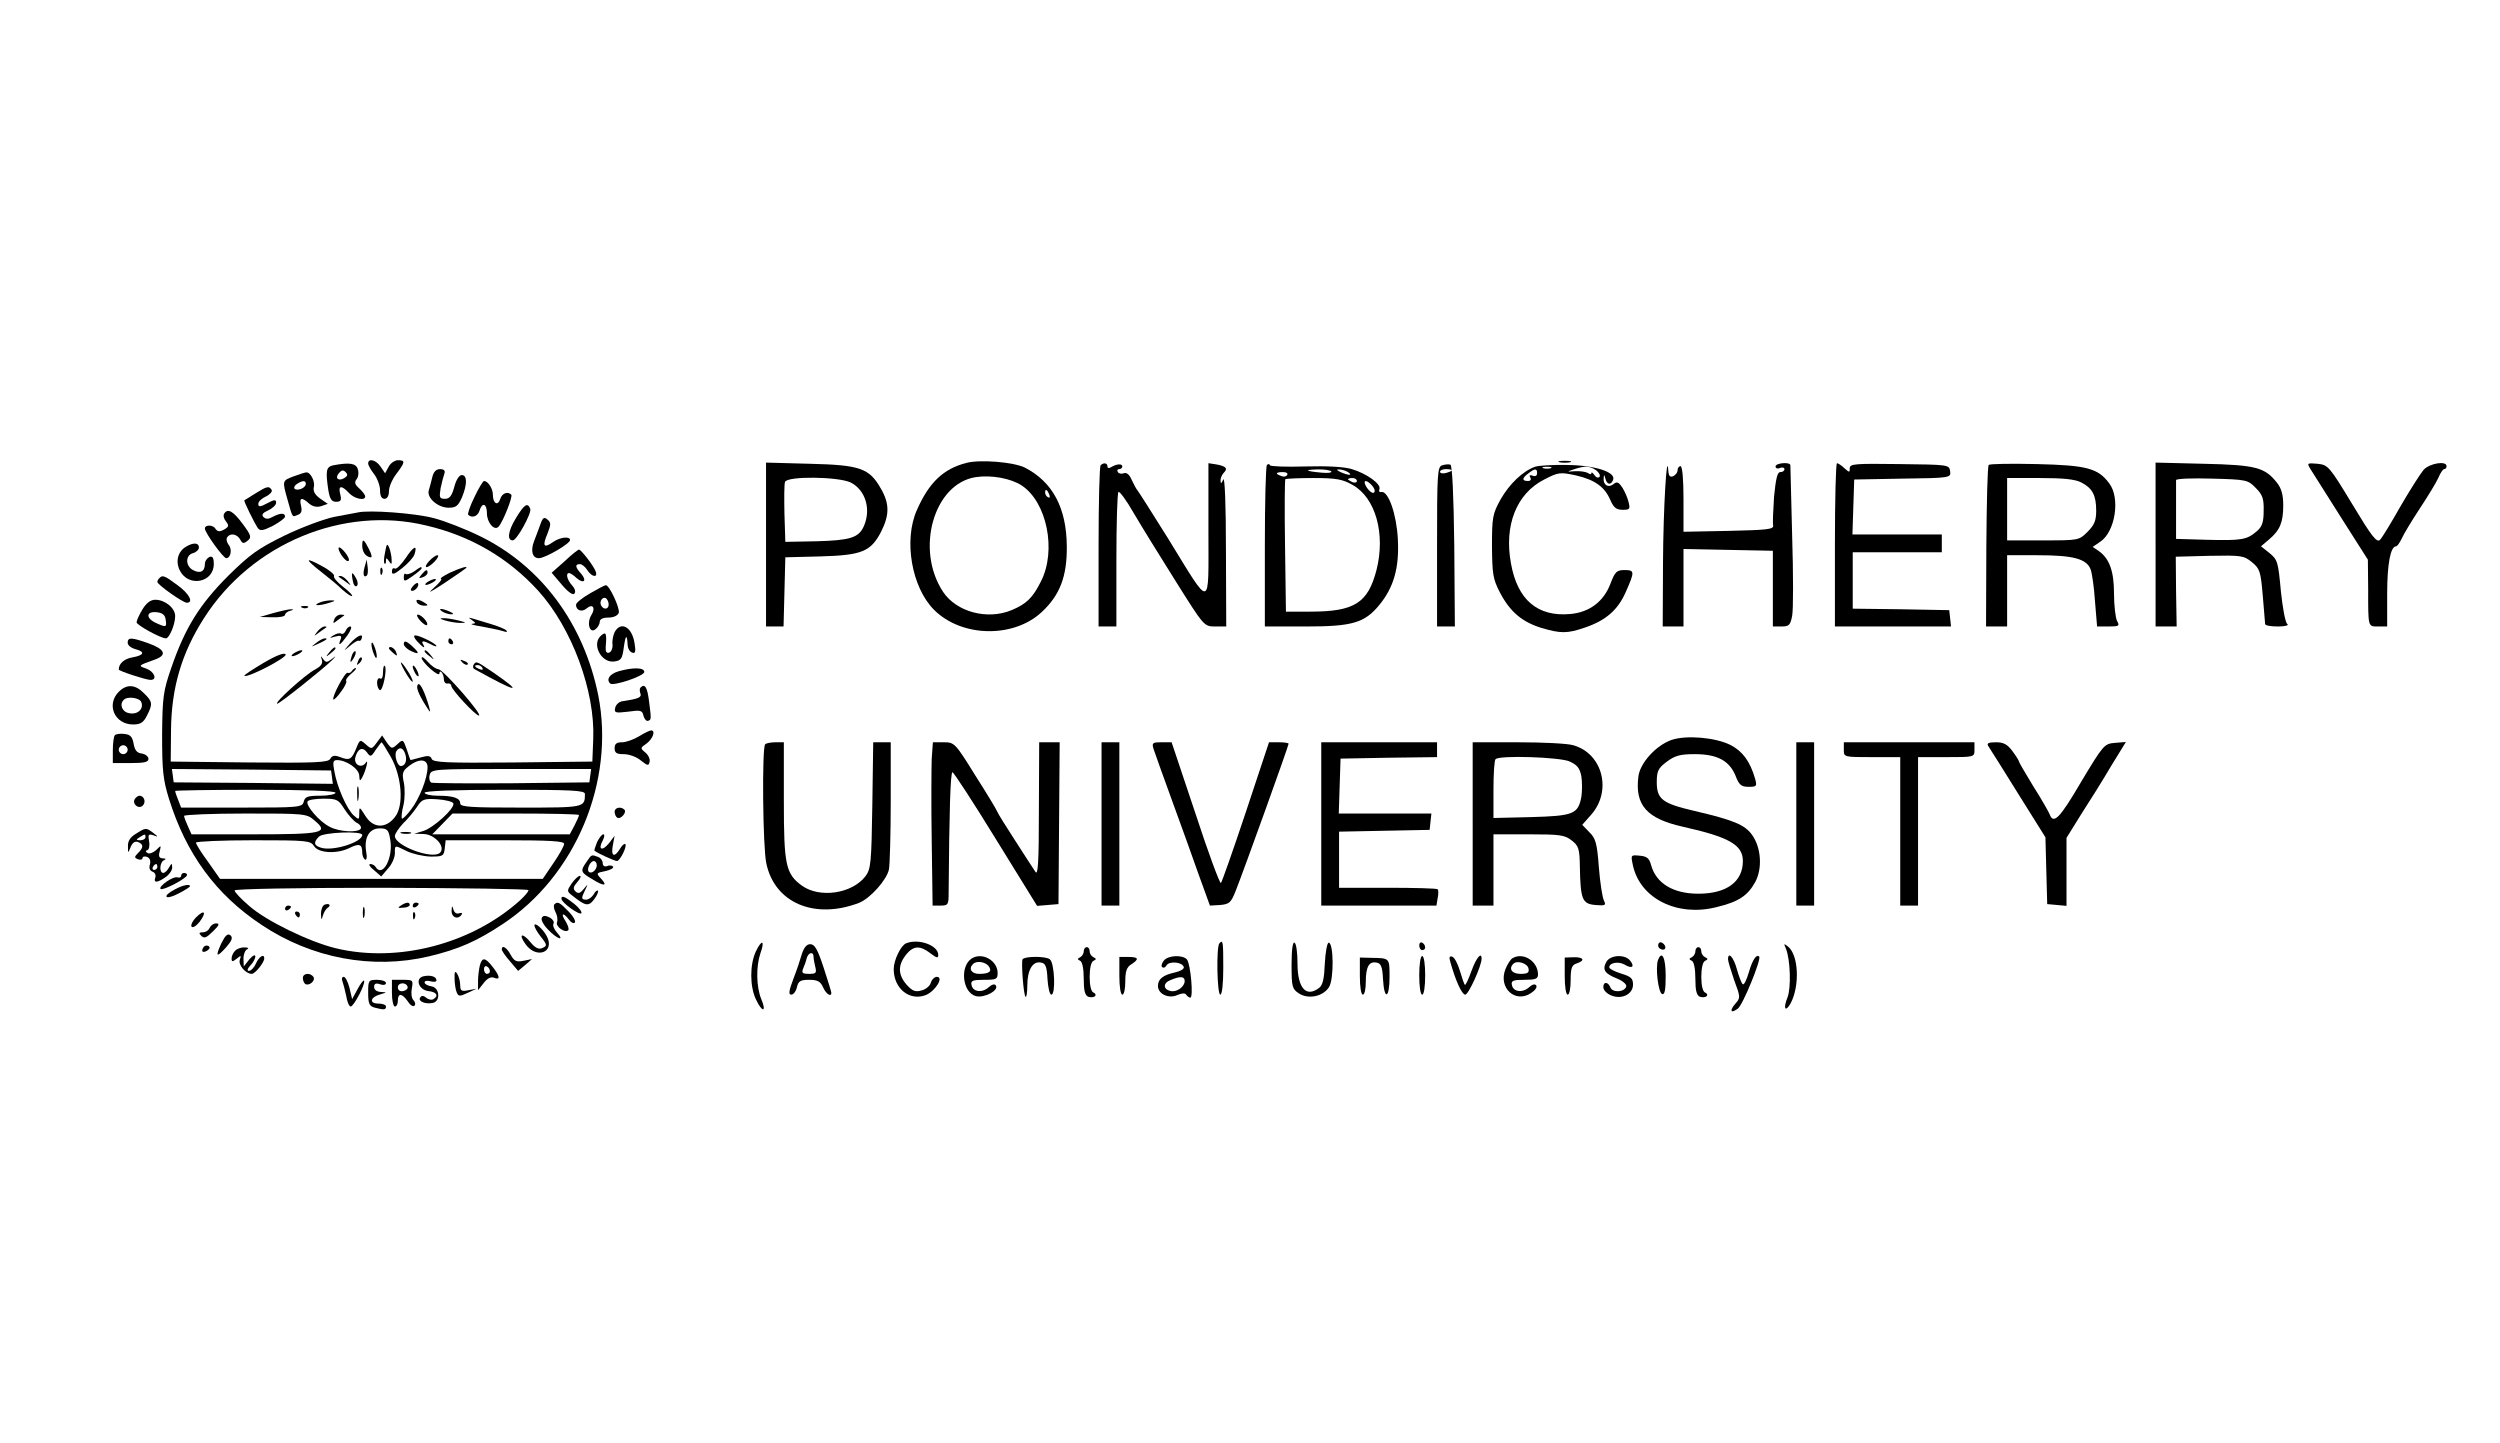 <?xml version="1.0" standalone="no"?>
<!DOCTYPE svg PUBLIC "-//W3C//DTD SVG 20010904//EN"
 "http://www.w3.org/TR/2001/REC-SVG-20010904/DTD/svg10.dtd">
<svg version="1.0" xmlns="http://www.w3.org/2000/svg"
 width="842pt" height="486pt" viewBox="0 0 842 486"
 preserveAspectRatio="xMidYMid meet">

<g transform="translate(0,486) scale(0.1,-0.1)"
fill="#000000" stroke="none">
<path d="M1240 3299 c0 -6 9 -22 20 -36 11 -14 20 -39 20 -54 0 -19 5 -29 15
-29 9 0 15 10 15 26 0 14 11 40 25 58 30 40 31 46 5 46 -10 0 -25 -10 -31 -22
l-12 -22 -15 22 c-15 23 -42 30 -42 11z"/>
<path d="M3255 3301 c-78 -20 -126 -66 -167 -159 -45 -101 -18 -260 58 -336
93 -93 268 -96 363 -7 61 57 85 120 84 221 -1 130 -48 217 -141 265 -38 19
-152 28 -197 16z m186 -76 c85 -56 118 -219 65 -323 -28 -56 -49 -76 -99 -97
-82 -34 -186 -6 -231 62 -94 143 -31 364 110 386 53 8 118 -4 155 -28z m93
-31 c3 -8 2 -12 -4 -9 -6 3 -10 10 -10 16 0 14 7 11 14 -7z"/>
<path d="M5253 3303 c9 -2 25 -2 35 0 9 3 1 5 -18 5 -19 0 -27 -2 -17 -5z"/>
<path d="M1123 3293 c-25 -5 -27 -19 -17 -85 5 -29 11 -38 26 -38 16 0 19 5
14 25 -8 30 4 32 29 5 18 -20 55 -28 55 -12 0 5 -9 17 -20 27 -15 13 -17 21
-9 31 6 7 8 22 4 34 -6 20 -28 23 -82 13z m37 -43 c-20 -12 -33 -1 -19 16 9
11 15 12 23 4 8 -8 7 -13 -4 -20z"/>
<path d="M2580 3026 l0 -276 30 0 29 0 3 116 3 117 118 3 c140 4 170 16 205
84 28 56 28 94 -1 144 -39 69 -70 80 -239 84 l-148 4 0 -276z m285 209 c50
-25 70 -91 44 -148 -17 -38 -46 -47 -159 -50 l-105 -2 -3 94 c-1 52 -1 100 2
108 8 20 178 18 221 -2z"/>
<path d="M3707 3293 c-4 -3 -7 -127 -7 -275 l0 -268 30 0 30 0 0 223 c0 123 3
227 7 230 3 4 27 -28 52 -72 25 -43 89 -146 141 -229 95 -151 95 -152 133
-152 l37 0 -1 258 c0 153 -4 249 -9 237 -6 -14 -9 -15 -9 -5 -1 9 4 21 11 28
14 14 8 22 -26 28 l-26 4 0 -227 c0 -269 12 -267 -135 -28 -55 88 -102 162
-105 165 -3 3 -11 18 -18 33 -8 19 -18 27 -27 23 -8 -3 -17 -1 -20 4 -4 6 -1
10 4 10 6 0 11 4 11 9 0 10 -19 9 -37 -2 -8 -5 -13 -4 -13 2 0 12 -13 14 -23
4z"/>
<path d="M4267 3294 c-4 -4 -7 -128 -7 -276 l0 -268 138 0 c157 0 198 12 248
73 48 59 67 124 62 220 -4 84 -32 165 -56 160 -6 -2 -9 3 -6 10 6 17 -43 52
-93 67 -25 8 -84 11 -156 9 -65 -2 -118 0 -120 4 -1 5 -6 5 -10 1z m217 -22
c2 -4 -12 -6 -32 -4 -56 5 -62 10 -15 11 23 1 44 -3 47 -7z m56 -2 c18 -12 2
-12 -25 0 -13 6 -15 9 -5 9 8 0 22 -4 30 -9z m-205 -10 c-3 -5 -12 -7 -20 -3
-21 7 -19 13 6 13 11 0 18 -4 14 -10z m220 -33 c78 -43 112 -165 81 -287 -29
-111 -74 -140 -223 -140 l-82 0 -3 221 c-2 121 -1 223 1 225 2 2 45 4 95 4 75
0 98 -4 131 -23z m15 13 c0 -5 -7 -7 -15 -4 -8 4 -15 8 -15 10 0 2 7 4 15 4 8
0 15 -4 15 -10z m48 -12 c7 -7 12 -16 12 -20 0 -15 -15 -8 -28 12 -13 22 -3
27 16 8z"/>
<path d="M4858 3293 c-17 -4 -18 -26 -18 -274 l0 -269 30 0 30 0 -2 272 c-2
171 -7 272 -13 273 -5 2 -18 1 -27 -2z m32 -17 c0 -2 -9 -6 -20 -9 -11 -3 -20
-1 -20 4 0 5 9 9 20 9 11 0 20 -2 20 -4z"/>
<path d="M5170 3288 c-42 -15 -87 -59 -116 -110 -27 -49 -29 -60 -29 -158 1
-94 3 -110 27 -156 34 -65 75 -99 140 -119 65 -19 86 -19 145 1 71 24 112 59
139 121 30 68 30 73 -5 73 -26 0 -32 -6 -47 -46 -23 -60 -70 -96 -135 -102
-110 -10 -178 47 -200 170 -24 129 19 236 112 283 48 25 54 25 106 14 65 -15
98 -39 117 -84 11 -25 20 -32 41 -32 24 0 26 2 20 26 -3 14 -13 36 -21 49 -12
18 -18 21 -29 12 -17 -14 -35 -5 -34 18 1 15 2 15 6 0 5 -21 19 -23 26 -4 10
26 -61 49 -155 50 -48 1 -97 -2 -108 -6z m53 -5 c-7 -2 -19 -2 -25 0 -7 3 -2
5 12 5 14 0 19 -2 13 -5z m153 -7 c10 -8 15 -18 11 -22 -4 -5 -12 -2 -17 6 -6
8 -10 11 -10 7 0 -5 -6 -5 -12 0 -7 4 -26 7 -43 6 -29 -2 -29 -2 -5 6 38 13
54 12 76 -3z m-199 -10 c0 -8 -6 -12 -15 -8 -10 3 -13 1 -8 -6 4 -7 1 -12 -8
-12 -21 0 -20 10 2 26 22 17 29 17 29 0z"/>
<path d="M5980 3289 c0 -6 7 -9 15 -5 8 3 15 1 15 -4 0 -6 -6 -10 -14 -10 -10
0 -15 -22 -21 -83 -3 -45 -5 -89 -3 -97 2 -13 -22 -15 -149 -18 l-153 -3 0
111 c0 67 -4 110 -10 110 -5 0 -10 -6 -10 -14 0 -8 -7 -16 -15 -20 -10 -4 -15
1 -16 17 -5 79 -17 -125 -18 -305 l-1 -218 35 0 35 0 0 130 0 131 151 -3 150
-3 0 -127 0 -128 29 0 c26 0 30 5 36 36 4 20 4 141 0 268 -3 127 -6 234 -6
239 0 12 -50 8 -50 -4z"/>
<path d="M6180 3025 l0 -275 196 0 195 0 -3 28 -3 27 -162 3 -163 2 0 95 0 95
150 0 150 0 0 30 0 30 -150 0 -151 0 3 93 3 92 163 3 c162 2 163 3 160 25 -3
22 -6 22 -170 24 -150 2 -168 1 -168 -14 0 -15 -1 -15 -18 0 -10 10 -22 17
-25 17 -4 0 -7 -124 -7 -275z"/>
<path d="M6698 3294 c-4 -3 -7 -127 -8 -275 l-1 -269 36 0 35 0 0 120 0 120
104 0 c118 0 163 -12 177 -47 5 -13 12 -62 15 -109 l7 -84 39 0 c35 0 38 2 28
19 -5 11 -10 52 -10 91 0 76 -15 118 -51 144 l-21 14 25 17 c51 33 69 147 31
197 -38 51 -75 61 -244 65 -86 2 -159 1 -162 -3z m312 -59 c37 -19 50 -43 50
-95 0 -33 -6 -48 -29 -71 -29 -29 -30 -29 -150 -29 l-121 0 0 105 0 105 110 0
c79 0 119 -4 140 -15z"/>
<path d="M7260 3026 l0 -276 36 0 35 0 -2 118 -1 117 113 3 c107 2 116 1 143
-21 27 -22 30 -31 37 -113 4 -49 8 -92 8 -96 1 -5 20 -8 44 -8 23 0 37 4 31 8
-7 4 -16 54 -22 111 -9 98 -11 106 -38 128 l-29 23 27 23 c37 31 48 58 48 115
0 35 -6 57 -21 76 -41 52 -71 60 -246 64 l-163 4 0 -276z m337 191 c23 -23 28
-36 27 -77 0 -39 -5 -54 -24 -70 -33 -28 -50 -31 -168 -28 l-103 3 0 95 c0 52
0 99 0 103 1 5 55 7 121 5 115 -3 121 -4 147 -31z"/>
<path d="M7783 3278 c8 -13 54 -86 103 -163 l89 -140 1 -100 c0 -129 -1 -125
34 -125 l30 0 0 110 c0 99 11 160 30 160 4 0 12 12 19 26 6 14 33 59 60 100
27 41 56 88 63 104 7 17 16 30 20 30 5 0 8 5 8 10 0 19 -56 10 -77 -12 -11
-13 -46 -68 -78 -123 -31 -55 -62 -106 -69 -113 -11 -11 -28 11 -93 119 -78
129 -82 133 -117 137 -37 3 -37 3 -23 -20z"/>
<path d="M1456 3253 c-4 -16 -9 -36 -12 -45 -7 -25 31 -58 67 -58 25 0 32 6
45 35 18 44 18 75 -1 75 -8 0 -19 -16 -25 -40 -8 -30 -16 -40 -31 -40 -19 0
-20 4 -15 36 4 19 10 42 13 50 3 9 -2 14 -15 14 -13 0 -22 -9 -26 -27z"/>
<path d="M990 3256 c-40 -15 -40 -14 -21 -81 17 -61 15 -57 34 -49 12 4 15 13
11 30 -7 28 2 31 27 8 12 -10 25 -13 40 -9 l23 8 -26 18 c-18 13 -24 25 -21
39 5 19 -12 51 -26 49 -3 0 -22 -6 -41 -13z m40 -26 c0 -13 -28 -25 -38 -16
-3 4 0 11 8 16 20 13 30 12 30 0z"/>
<path d="M1598 3186 c-15 -30 -24 -57 -21 -60 13 -12 32 -5 38 14 9 30 25 24
25 -9 0 -31 25 -60 39 -45 15 16 49 102 43 108 -12 12 -31 5 -37 -14 -8 -26
-25 -16 -25 14 0 20 -16 46 -30 46 -3 0 -18 -24 -32 -54z"/>
<path d="M860 3198 c-19 -12 -36 -22 -37 -23 -3 -2 32 -73 45 -93 8 -11 17
-10 51 7 22 12 41 26 41 31 0 13 -16 13 -42 -1 -14 -8 -23 -8 -31 0 -7 7 -2
14 16 22 15 7 27 18 27 26 0 11 -6 11 -30 -2 -24 -13 -30 -13 -30 -2 0 8 12
19 26 25 14 7 22 17 19 22 -9 14 -15 13 -55 -12z"/>
<path d="M1737 3114 c-26 -43 -30 -74 -10 -74 14 0 64 92 59 106 -9 23 -20 16
-49 -32z"/>
<path d="M755 3130 c-4 -6 -1 -18 6 -26 10 -13 10 -17 -2 -25 -18 -11 -26 -11
-34 1 -8 13 -35 13 -35 0 0 -14 62 -100 72 -100 15 0 21 30 8 45 -6 8 -9 19
-5 25 10 16 33 12 44 -7 7 -14 12 -15 25 -4 14 11 12 18 -17 57 -32 43 -50 53
-62 34z"/>
<path d="M1205 3134 c-11 -2 -47 -9 -80 -15 -33 -7 -107 -34 -165 -62 -90 -44
-117 -63 -191 -136 -97 -97 -146 -176 -192 -310 -27 -78 -30 -98 -31 -226 0
-120 3 -150 23 -215 58 -186 158 -323 312 -425 169 -113 374 -151 564 -106
100 24 161 51 247 108 247 162 380 482 323 771 -49 242 -192 435 -398 536 -51
25 -121 52 -156 61 -65 17 -219 28 -256 19z m231 -44 c150 -35 277 -110 377
-220 113 -125 192 -338 185 -500 l-3 -75 -268 -3 c-224 -2 -268 0 -273 12 -4
11 -13 12 -37 5 -18 -5 -33 -9 -34 -9 -1 0 -7 16 -13 36 -12 34 -13 35 -31 18
-19 -17 -20 -17 -36 5 l-16 24 -18 -24 c-17 -23 -18 -23 -37 -6 -19 17 -20 17
-32 -13 -16 -39 -23 -42 -54 -30 -19 7 -27 6 -34 -6 -7 -12 -47 -14 -272 -12
l-265 3 1 105 c1 143 36 261 111 378 160 251 469 380 749 312z m-121 -777 c39
-68 46 -167 15 -205 -31 -40 -74 -38 -100 5 -19 30 -20 31 -20 8 0 -23 -1 -23
-19 -7 -23 21 -56 96 -65 149 -6 30 -4 37 9 37 32 0 75 -30 75 -53 1 -17 2
-19 9 -7 13 23 24 68 13 51 -15 -21 -42 -6 -35 19 8 29 24 36 39 16 11 -16 14
-16 29 8 10 14 19 26 20 26 2 0 15 -21 30 -47z m50 7 c7 -21 0 -40 -15 -40
-12 0 -23 37 -15 50 10 16 23 12 30 -10z m75 -44 c0 -36 -27 -106 -56 -143
-14 -19 -28 -32 -30 -30 -3 2 -1 23 5 46 5 22 5 57 1 76 -6 26 -4 37 9 48 37
33 71 34 71 3z m-322 -33 l3 -23 -268 3 -268 2 -3 23 -3 22 268 -2 268 -3 3
-22z m870 5 l-3 -23 -260 -3 c-143 -1 -265 0 -272 2 -6 3 -9 14 -6 25 5 21 11
21 275 21 l269 0 -3 -22z m-858 -58 c0 -5 -23 -10 -51 -10 -42 0 -52 -3 -56
-20 -5 -19 -14 -20 -209 -20 l-204 0 -10 26 c-6 14 -10 27 -10 30 0 2 122 4
270 4 173 0 270 -4 270 -10z m840 -4 c0 -46 -1 -46 -216 -46 -168 0 -204 2
-204 14 0 18 -22 26 -76 26 -24 0 -44 5 -44 10 0 6 97 10 270 10 226 0 270 -2
270 -14z m-810 -51 c12 -19 31 -40 41 -46 11 -5 17 -14 14 -20 -9 -14 -72 -11
-104 6 -35 17 -83 73 -75 86 3 5 27 9 54 9 45 0 50 -3 70 -35z m367 19 c5 -17
-68 -83 -102 -93 l-30 -9 32 -1 c37 -1 75 -43 55 -63 -24 -24 -152 23 -152 56
0 8 13 27 28 43 16 15 37 41 47 56 16 25 23 28 68 25 28 -2 52 -8 54 -14z
m-467 -58 c49 -41 27 -46 -204 -46 l-211 0 -12 27 c-7 15 -13 31 -13 35 0 4
93 8 206 8 202 0 207 0 234 -24z m890 19 c0 -4 -7 -19 -15 -35 l-16 -30 -231
0 -232 0 34 35 34 35 213 0 c117 0 213 -2 213 -5z m-636 -81 c12 -61 -25 -132
-49 -94 -3 6 -12 10 -18 10 -7 -1 -1 -10 13 -21 l24 -21 23 27 c13 14 23 37
23 51 0 29 -2 28 41 7 19 -9 54 -17 79 -18 42 0 45 2 48 28 l3 27 200 0 c152
0 199 -3 199 -12 0 -7 -16 -36 -36 -65 l-36 -53 -544 0 -543 0 -40 57 c-23 31
-41 60 -41 65 0 4 87 8 193 8 181 0 193 -1 205 -20 15 -24 79 -27 121 -5 31
15 41 12 41 -16 0 -10 4 -20 9 -24 6 -3 8 8 4 28 -7 47 11 77 46 77 25 0 30
-5 35 -36z m-94 14 c0 -25 -100 -56 -139 -43 -24 7 -26 18 -7 37 14 15 146 20
146 6z m560 -186 c0 -5 -12 -19 -27 -33 -163 -148 -412 -213 -621 -163 -91 22
-237 93 -294 144 -27 23 -48 46 -48 51 0 5 205 9 495 9 272 -1 495 -4 495 -8z"/>
<path d="M1220 3023 c0 -22 11 -37 27 -40 7 -2 6 7 -4 27 -17 34 -23 38 -23
13z"/>
<path d="M1297 3000 c-4 -18 -5 -35 -2 -38 3 -3 5 1 5 9 0 11 2 11 10 -1 8
-12 10 -12 9 5 0 11 -4 29 -8 40 -7 16 -9 14 -14 -15z"/>
<path d="M1140 3014 c0 -15 27 -50 34 -43 4 3 -2 17 -13 30 -11 13 -20 19 -21
13z"/>
<path d="M1366 2980 c-15 -22 -31 -38 -36 -35 -6 4 -10 -1 -10 -10 0 -12 8
-10 35 12 19 15 38 36 41 46 11 34 -3 28 -30 -13z"/>
<path d="M1445 2970 c-10 -11 -14 -20 -8 -20 5 0 18 9 28 20 10 11 14 20 8 20
-5 0 -18 -9 -28 -20z"/>
<path d="M1040 2972 c0 -4 20 -21 43 -39 23 -18 55 -44 70 -59 16 -14 30 -24
33 -21 2 2 -11 16 -31 31 -19 15 -33 31 -30 36 3 4 -15 20 -40 33 -25 14 -45
23 -45 19z"/>
<path d="M1228 2950 c-7 -24 -3 -38 8 -28 3 4 4 17 2 30 l-3 23 -7 -25z"/>
<path d="M1281 2934 c0 -11 3 -14 6 -6 3 7 2 16 -1 19 -3 4 -6 -2 -5 -13z"/>
<path d="M1394 2935 c-12 -8 -24 -11 -28 -8 -3 3 -6 -1 -6 -11 0 -16 3 -15 30
4 17 12 30 23 30 26 0 7 -4 5 -26 -11z"/>
<path d="M1515 2931 c-22 -11 -35 -20 -30 -20 6 -1 -6 -15 -25 -32 -23 -20
-11 -14 35 16 39 26 72 49 74 51 10 10 -17 2 -54 -15z"/>
<path d="M1420 2925 c-11 -13 -10 -14 4 -9 9 3 16 10 16 15 0 13 -6 11 -20 -6z"/>
<path d="M1188 2905 c2 -14 8 -22 13 -19 5 3 5 14 -1 25 -14 26 -18 24 -12 -6z"/>
<path d="M1141 2917 c2 -1 13 -9 24 -17 19 -14 19 -14 6 3 -7 9 -18 17 -24 17
-6 0 -8 -1 -6 -3z"/>
<path d="M1440 2900 c-8 -5 -10 -10 -5 -10 6 0 17 5 25 10 8 5 11 10 5 10 -5
0 -17 -5 -25 -10z"/>
<path d="M1390 2885 c-8 -9 -8 -15 -2 -15 12 0 26 19 19 26 -2 2 -10 -2 -17
-11z"/>
<path d="M1075 2830 c-25 -11 1 -11 35 0 20 6 21 8 5 8 -11 0 -29 -3 -40 -8z"/>
<path d="M1405 2830 c3 -5 14 -10 23 -10 15 0 15 2 2 10 -20 13 -33 13 -25 0z"/>
<path d="M1018 2813 c7 -3 16 -2 19 1 4 3 -2 6 -13 5 -11 0 -14 -3 -6 -6z"/>
<path d="M920 2795 l-45 -13 43 -1 c23 -1 42 3 42 8 0 5 8 12 18 14 11 3 12 5
2 5 -8 0 -35 -6 -60 -13z"/>
<path d="M1490 2800 c8 -5 22 -9 30 -9 10 0 8 3 -5 9 -27 12 -43 12 -25 0z"/>
<path d="M1126 2774 c-6 -15 -4 -15 11 -3 10 7 20 15 22 16 2 2 -3 3 -11 3 -9
0 -19 -7 -22 -16z"/>
<path d="M1415 2770 c10 -11 20 -18 23 -15 7 6 -18 35 -31 35 -5 0 -2 -9 8
-20z"/>
<path d="M1500 2770 c14 -4 36 -8 50 -8 22 0 22 1 -5 8 -16 4 -39 8 -50 8 -16
0 -15 -2 5 -8z"/>
<path d="M1590 2771 c13 -9 13 -11 0 -12 -8 -1 6 -5 32 -9 25 -5 57 -11 70
-15 14 -5 19 -4 13 2 -5 5 -30 15 -54 22 -23 7 -50 15 -60 18 -14 4 -14 3 -1
-6z"/>
<path d="M1069 2733 c-13 -17 -13 -17 6 -3 11 8 22 16 24 17 2 2 0 3 -6 3 -6
0 -17 -8 -24 -17z"/>
<path d="M1164 2735 c-4 -8 -10 -12 -15 -9 -5 3 -17 0 -26 -6 -15 -9 -14 -10
6 -4 19 5 23 3 18 -10 -10 -25 -1 -19 23 14 12 17 16 30 10 30 -6 0 -13 -7
-16 -15z"/>
<path d="M1179 2693 c-24 -28 -24 -28 0 -8 13 11 26 19 29 17 4 -2 8 1 10 7 7
20 -14 11 -39 -16z"/>
<path d="M1405 2700 c19 -21 30 -27 20 -10 -8 13 1 13 26 0 10 -6 19 -8 19 -6
0 8 -57 36 -71 36 -7 0 -5 -8 6 -20z"/>
<path d="M1064 2694 c-18 -14 -18 -14 6 -3 31 14 36 19 24 19 -6 0 -19 -7 -30
-16z"/>
<path d="M1510 2700 c0 -5 5 -10 11 -10 5 0 7 5 4 10 -3 6 -8 10 -11 10 -2 0
-4 -4 -4 -10z"/>
<path d="M1251 2690 c0 -8 4 -24 9 -35 5 -13 9 -14 9 -5 0 8 -4 24 -9 35 -5
13 -9 14 -9 5z"/>
<path d="M1360 2690 c0 -5 9 -14 19 -20 31 -16 37 -12 13 10 -23 22 -32 25
-32 10z"/>
<path d="M1109 2663 c-13 -16 -12 -17 4 -4 9 7 17 15 17 17 0 8 -8 3 -21 -13z"/>
<path d="M1310 2676 c0 -2 7 -9 15 -16 13 -11 14 -10 9 4 -5 14 -24 23 -24 12z"/>
<path d="M887 2627 c-37 -22 -66 -41 -64 -43 9 -9 146 62 139 72 -4 7 -31 -3
-75 -29z"/>
<path d="M990 2660 c-8 -5 -10 -10 -5 -10 6 0 17 5 25 10 8 5 11 10 5 10 -5 0
-17 -5 -25 -10z"/>
<path d="M1186 2655 c-9 -26 -7 -32 5 -12 6 10 9 21 6 23 -2 3 -7 -2 -11 -11z"/>
<path d="M1430 2666 c0 -2 8 -10 18 -17 15 -13 16 -12 3 4 -13 16 -21 21 -21
13z"/>
<path d="M1084 2638 c4 -13 -3 -22 -23 -33 -32 -16 -141 -115 -127 -115 8 0
157 119 186 148 13 14 13 15 -3 2 -16 -12 -20 -12 -29 1 -8 11 -9 11 -4 -3z"/>
<path d="M1206 2633 c-6 -14 -5 -15 5 -6 7 7 10 15 7 18 -3 3 -9 -2 -12 -12z"/>
<path d="M1420 2644 c0 -6 14 -23 30 -37 17 -15 30 -22 30 -15 0 6 3 8 7 4 4
-4 8 -15 8 -24 0 -9 6 -16 13 -14 6 1 12 -2 12 -8 0 -12 81 -100 93 -100 15 0
-118 153 -136 156 -10 1 -26 13 -37 26 -11 12 -19 18 -20 12z"/>
<path d="M1557 2629 c7 -7 15 -10 18 -7 3 3 -2 9 -12 12 -14 6 -15 5 -6 -5z"/>
<path d="M1350 2628 c0 -4 9 -22 20 -40 11 -18 20 -28 20 -23 0 6 -9 24 -20
40 -11 17 -20 27 -20 23z"/>
<path d="M1595 2621 c-3 -5 -2 -12 2 -14 147 -82 171 -85 60 -9 -53 36 -53 36
-62 23z m30 -11 c3 -6 -1 -7 -9 -4 -18 7 -21 14 -7 14 6 0 13 -4 16 -10z"/>
<path d="M1290 2596 c0 -16 -4 -25 -10 -21 -5 3 -10 -3 -10 -14 0 -11 4 -22 9
-25 10 -7 26 72 17 81 -3 4 -6 -6 -6 -21z"/>
<path d="M1390 2615 c0 -5 5 -17 10 -25 5 -8 10 -10 10 -5 0 6 -5 17 -10 25
-5 8 -10 11 -10 5z"/>
<path d="M1185 2600 c-4 -6 -10 -8 -14 -6 -8 5 -55 -83 -48 -90 2 -2 14 10 26
27 13 17 20 33 17 36 -3 3 5 14 17 24 12 10 19 18 15 19 -4 0 -10 -5 -13 -10z"/>
<path d="M1408 2555 c-8 -8 0 -30 25 -70 17 -27 18 -28 12 -5 -14 48 -30 82
-37 75z"/>
<path d="M1203 2185 c0 -22 2 -30 4 -17 2 12 2 30 0 40 -3 9 -5 -1 -4 -23z"/>
<path d="M1353 2053 c9 -2 23 -2 30 0 6 3 -1 5 -18 5 -16 0 -22 -2 -12 -5z"/>
<path d="M1093 1813 c-7 -3 -12 -17 -12 -31 1 -21 2 -23 6 -7 3 11 10 23 16
27 14 9 6 17 -10 11z"/>
<path d="M1350 1810 c-12 -7 -10 -9 8 -7 12 0 22 5 22 9 0 11 -12 10 -30 -2z"/>
<path d="M1390 1809 c0 -5 5 -7 10 -4 6 3 10 8 10 11 0 2 -4 4 -10 4 -5 0 -10
-5 -10 -11z"/>
<path d="M960 1799 c0 -5 5 -7 10 -4 6 3 10 8 10 11 0 2 -4 4 -10 4 -5 0 -10
-5 -10 -11z"/>
<path d="M1222 1785 c0 -16 2 -22 5 -12 2 9 2 23 0 30 -3 6 -5 -1 -5 -18z"/>
<path d="M1521 1793 c-1 -23 22 -32 34 -13 3 5 0 7 -9 4 -8 -3 -16 2 -19 13
-4 14 -5 14 -6 -4z"/>
<path d="M995 1780 c3 -5 8 -10 11 -10 2 0 4 5 4 10 0 6 -5 10 -11 10 -5 0 -7
-4 -4 -10z"/>
<path d="M1391 1774 c0 -11 3 -14 6 -6 3 7 2 16 -1 19 -3 4 -6 -2 -5 -13z"/>
<path d="M1820 3094 c-6 -16 -15 -41 -21 -56 -13 -33 -6 -58 16 -58 21 0 105
49 105 61 0 14 -34 10 -58 -7 -31 -22 -36 -13 -18 29 12 31 12 37 0 47 -11 10
-16 7 -24 -16z"/>
<path d="M627 3019 c-28 -16 -37 -50 -21 -81 29 -57 114 -40 114 22 0 22 -4
28 -15 24 -8 -4 -15 -14 -15 -24 0 -25 -16 -33 -40 -20 -26 14 -26 50 0 57 11
3 20 12 20 19 0 16 -18 18 -43 3z"/>
<path d="M1902 2970 l-44 -39 34 -40 c20 -24 37 -36 42 -31 6 6 3 17 -7 28
-17 19 -23 42 -10 42 3 0 15 -7 25 -17 24 -21 36 -9 15 15 -20 22 -21 32 -4
32 7 0 18 -9 25 -20 15 -24 37 -27 28 -4 -7 19 -49 73 -56 73 -3 0 -25 -17
-48 -39z"/>
<path d="M537 2913 c-4 -3 -7 -9 -7 -13 0 -9 86 -70 99 -70 24 0 9 30 -31 59
-44 33 -51 35 -61 24z"/>
<path d="M1988 2862 c-26 -15 -48 -32 -48 -39 0 -19 20 -26 36 -12 20 17 31 2
16 -22 -17 -27 -6 -65 14 -48 8 6 14 18 14 25 0 9 11 14 29 14 17 0 31 6 35
16 5 14 -32 95 -44 93 -3 0 -26 -12 -52 -27z m62 -38 c0 -16 -16 -19 -25 -4
-8 13 4 32 16 25 5 -4 9 -13 9 -21z"/>
<path d="M480 2808 c-11 -18 -20 -38 -20 -44 0 -9 81 -54 99 -54 11 0 31 47
31 75 0 27 -34 55 -67 55 -16 0 -30 -11 -43 -32z m78 -35 c4 -26 2 -27 -33
-11 -35 16 -33 40 3 36 19 -2 28 -9 30 -25z"/>
<path d="M2070 2731 c-5 -11 -9 -30 -7 -42 1 -12 -4 -24 -11 -27 -9 -3 -13 3
-12 19 4 46 1 53 -15 39 -34 -28 -1 -93 43 -88 24 3 28 9 33 48 6 43 11 46 13
6 1 -11 7 -21 15 -24 11 -4 13 3 8 33 -9 54 -46 74 -67 36z"/>
<path d="M430 2695 c0 -8 11 -17 25 -21 35 -9 31 -21 -9 -28 -28 -5 -46 -21
-46 -41 0 -5 92 -35 107 -35 24 0 13 28 -14 38 -29 10 -29 10 30 31 40 15 33
34 -22 54 -59 21 -71 21 -71 2z"/>
<path d="M2083 2599 c-30 -9 -42 -27 -28 -41 10 -10 115 25 115 39 0 15 -38
16 -87 2z"/>
<path d="M400 2530 c-43 -43 -14 -110 48 -110 25 0 35 6 47 30 20 39 19 47
-10 75 -29 30 -58 32 -85 5z m76 -35 c9 -23 -13 -43 -41 -37 -24 4 -34 30 -18
45 12 13 54 7 59 -8z"/>
<path d="M2157 2544 c-3 -3 -3 -12 0 -20 5 -13 -8 -18 -62 -26 -11 -2 -21 -12
-23 -22 -4 -17 1 -18 43 -13 42 6 48 5 52 -13 3 -12 10 -19 15 -18 12 4 12 4
4 66 -6 48 -14 61 -29 46z"/>
<path d="M2152 2380 c-18 -11 -44 -20 -57 -20 -18 0 -25 -5 -25 -20 0 -16 7
-20 31 -20 17 0 43 -9 57 -21 24 -19 27 -19 30 -4 2 9 -5 23 -15 31 -17 14
-17 15 5 30 21 16 31 44 15 44 -5 0 -23 -9 -41 -20z"/>
<path d="M387 2384 c-4 -4 -7 -27 -7 -51 l0 -43 60 0 c45 0 60 3 60 14 0 8
-10 16 -22 18 -17 2 -24 11 -28 33 -4 23 -11 31 -30 33 -14 2 -29 0 -33 -4z
m43 -49 c0 -8 -7 -15 -15 -15 -8 0 -15 7 -15 15 0 8 7 15 15 15 8 0 15 -7 15
-15z"/>
<path d="M5630 2368 c-52 -18 -107 -78 -112 -124 -12 -96 29 -141 148 -168
157 -35 204 -61 204 -116 0 -70 -55 -110 -150 -110 -85 0 -142 35 -159 96 -6
23 -14 30 -38 32 -31 3 -31 3 -23 -34 25 -111 150 -173 282 -139 74 18 104 38
130 85 24 45 20 115 -11 158 -24 34 -62 50 -195 81 -107 25 -126 39 -126 97 0
37 5 47 33 68 28 21 45 26 95 26 76 0 116 -22 137 -72 12 -32 20 -38 44 -38
28 0 29 2 22 28 -17 58 -42 92 -83 113 -50 25 -147 34 -198 17z"/>
<path d="M2577 2353 c-11 -11 -8 -348 4 -401 28 -133 162 -190 312 -133 38 15
94 78 101 113 3 17 6 120 6 229 l0 199 -29 0 -30 0 -3 -212 c-3 -194 -5 -215
-23 -239 -45 -59 -154 -75 -214 -32 -55 40 -61 70 -61 286 l0 197 -28 0 c-16
0 -32 -3 -35 -7z"/>
<path d="M3138 2304 c-1 -31 -2 -155 0 -275 l3 -219 27 0 c25 0 27 3 27 42 2
272 6 408 13 407 4 0 70 -101 146 -225 l139 -225 36 3 36 3 2 273 2 272 -34 0
-35 0 -1 -227 c0 -180 -3 -224 -12 -209 -7 10 -37 57 -68 105 -31 48 -58 91
-60 97 -2 6 -35 61 -74 122 -68 110 -71 112 -106 112 l-37 0 -4 -56z"/>
<path d="M3710 2085 l0 -275 30 0 30 0 0 275 0 275 -30 0 -30 0 0 -275z"/>
<path d="M3885 2338 c4 -13 32 -90 62 -173 30 -82 71 -196 91 -253 l37 -102
35 2 c31 3 36 8 52 48 31 79 178 488 178 495 0 3 -15 5 -33 5 l-33 0 -78 -235
c-43 -129 -81 -237 -84 -239 -4 -2 -43 103 -86 235 l-80 239 -34 0 c-30 0 -33
-2 -27 -22z"/>
<path d="M4450 2085 l0 -275 194 0 194 0 4 25 c3 13 3 27 0 30 -3 3 -79 5
-169 5 l-163 0 0 95 0 94 153 3 152 3 3 28 3 27 -156 0 -156 0 3 93 3 92 163
3 162 2 0 25 0 25 -195 0 -195 0 0 -275z"/>
<path d="M4960 2085 l0 -275 35 0 35 0 0 120 0 120 119 0 c105 0 121 -2 145
-21 23 -18 26 -28 27 -87 2 -112 8 -126 52 -130 34 -3 37 -1 29 15 -5 10 -13
60 -17 112 -6 81 -11 98 -32 118 l-24 25 30 34 c71 80 39 206 -60 234 -19 6
-103 10 -186 10 l-153 0 0 -275z m325 211 c27 -12 35 -22 41 -50 3 -20 3 -51
0 -70 -11 -58 -27 -64 -169 -68 l-127 -3 0 96 c0 53 3 99 7 102 13 14 213 7
248 -7z"/>
<path d="M6050 2085 l0 -275 30 0 30 0 0 275 0 275 -30 0 -30 0 0 -275z"/>
<path d="M6210 2335 c0 -25 0 -25 95 -25 l95 0 0 -250 0 -250 30 0 30 0 0 250
0 250 95 0 c95 0 95 0 95 25 l0 25 -220 0 -220 0 0 -25z"/>
<path d="M6696 2348 c5 -7 50 -79 101 -161 l92 -147 3 -113 3 -112 33 -3 32
-3 0 115 0 114 49 79 c28 43 73 115 100 161 l51 83 -37 -3 c-36 -3 -39 -7
-113 -130 -73 -125 -94 -146 -107 -110 -4 9 -28 52 -55 94 -26 43 -48 80 -48
83 0 3 -10 19 -22 35 -17 23 -30 30 -55 30 -25 0 -32 -3 -27 -12z"/>
<path d="M454 2169 c-10 -17 13 -36 27 -22 12 12 4 33 -11 33 -5 0 -12 -5 -16
-11z"/>
<path d="M2070 2126 c0 -8 4 -17 9 -20 11 -7 33 18 24 27 -12 12 -33 7 -33 -7z"/>
<path d="M458 2052 c-19 -11 -28 -25 -27 -42 0 -25 0 -25 9 -3 6 15 15 21 25
17 19 -8 19 -18 0 -37 -13 -13 -13 -16 0 -21 8 -3 15 -1 15 4 0 5 7 7 15 4 10
-4 13 -13 10 -25 -4 -12 -1 -21 9 -25 8 -3 12 -12 9 -20 -7 -18 7 -18 35 2 12
8 22 23 22 32 -1 16 -1 16 -11 0 -5 -10 -14 -18 -19 -18 -15 0 -12 38 3 43 7
4 6 6 -5 6 -12 1 -15 7 -10 24 5 21 5 21 -12 4 -10 -9 -23 -14 -29 -10 -7 4
-8 8 0 10 5 2 8 16 5 30 -4 22 -2 25 14 20 18 -7 18 -6 0 8 -24 18 -25 18 -58
-3z m32 -12 c0 -5 -8 -10 -17 -10 -15 0 -16 2 -3 10 19 12 20 12 20 0z m40
-100 c0 -5 -5 -10 -11 -10 -5 0 -7 5 -4 10 3 6 8 10 11 10 2 0 4 -4 4 -10z"/>
<path d="M2011 2024 c-6 -15 -10 -28 -9 -29 9 -8 68 -35 76 -35 10 0 35 50 28
57 -3 3 -11 -4 -18 -16 -19 -31 -31 -25 -24 12 l6 32 -19 -25 c-23 -28 -38
-22 -21 9 6 12 7 21 2 21 -5 0 -14 -12 -21 -26z"/>
<path d="M1976 1958 c-22 -31 -21 -36 17 -58 41 -26 55 -25 32 0 -18 19 -17
20 13 26 18 4 29 10 27 15 -3 4 -12 6 -20 2 -9 -3 -15 1 -15 10 0 8 -7 18 -16
21 -22 8 -21 9 -38 -16z m34 -12 c0 -16 -18 -31 -27 -22 -8 8 5 36 17 36 5 0
10 -6 10 -14z"/>
<path d="M610 1910 c0 -5 -6 -7 -12 -5 -15 5 -66 -31 -57 -39 7 -7 89 36 89
47 0 4 -4 7 -10 7 -5 0 -10 -4 -10 -10z"/>
<path d="M1925 1884 c-16 -24 -16 -26 2 -40 45 -36 55 -38 74 -13 10 13 15 26
13 29 -3 3 -10 -3 -15 -13 -6 -9 -17 -17 -24 -17 -18 0 -18 4 -4 33 10 21 10
21 -5 3 -12 -15 -19 -17 -28 -8 -9 9 -7 16 7 32 10 11 13 20 8 20 -6 0 -18
-12 -28 -26z"/>
<path d="M588 1864 c-44 -23 -32 -37 12 -14 22 11 40 23 40 25 0 9 -25 4 -52
-11z"/>
<path d="M1891 1833 c0 -13 60 -56 67 -49 3 4 -7 18 -23 31 -31 25 -45 31 -44
18z"/>
<path d="M1867 1814 c-3 -4 -2 -15 4 -26 6 -11 8 -26 5 -34 -6 -14 27 -38 38
-27 3 4 -1 17 -9 30 -18 27 -9 32 11 6 7 -10 16 -15 20 -10 4 4 -5 21 -21 37
-30 31 -37 35 -48 24z"/>
<path d="M660 1770 c-11 -11 -18 -25 -15 -31 4 -5 16 2 27 16 25 33 17 44 -12
15z"/>
<path d="M1825 1769 c-4 -6 5 -24 21 -40 30 -32 58 -41 30 -10 -10 11 -15 24
-12 30 4 5 -2 15 -13 21 -14 7 -22 7 -26 -1z"/>
<path d="M706 1735 c-3 -8 -13 -15 -23 -15 -13 0 -14 -3 -5 -12 10 -10 18 -6
39 15 21 20 24 27 11 27 -9 0 -18 -7 -22 -15z"/>
<path d="M1800 1743 c0 -6 9 -22 20 -36 24 -30 24 -33 4 -41 -10 -4 -23 3 -36
19 -28 35 -44 31 -18 -5 37 -52 101 -27 71 28 -13 24 -41 48 -41 35z"/>
<path d="M746 1684 c-22 -47 -17 -51 16 -14 19 22 23 32 14 40 -9 7 -17 0 -30
-26z"/>
<path d="M2546 1656 c-21 -44 -21 -118 0 -162 21 -45 37 -44 18 1 -17 41 -18
110 -3 154 16 44 5 49 -15 7z"/>
<path d="M3052 1683 c-18 -7 -42 -57 -42 -87 0 -66 54 -109 109 -87 32 14 61
61 36 61 -7 0 -17 -9 -20 -20 -3 -11 -18 -23 -32 -26 -21 -6 -31 -1 -50 20
-29 34 -29 65 -2 100 25 31 47 33 83 5 21 -16 26 -17 26 -5 0 32 -66 56 -108
39z"/>
<path d="M4107 1683 c-11 -11 -8 -173 3 -173 6 0 10 37 10 90 0 90 -1 96 -13
83z"/>
<path d="M4350 1611 c0 -75 2 -82 25 -97 31 -20 80 -11 101 21 17 26 16 150
-1 150 -5 0 -11 -31 -13 -70 -2 -51 -7 -73 -19 -82 -44 -34 -73 -1 -73 82 0
35 -4 67 -10 70 -6 4 -10 -23 -10 -74z"/>
<path d="M4780 1676 c0 -9 5 -16 10 -16 6 0 10 4 10 9 0 6 -4 13 -10 16 -5 3
-10 -1 -10 -9z"/>
<path d="M5586 1682 c-3 -6 -1 -14 5 -17 15 -10 25 3 12 16 -7 7 -13 7 -17 1z"/>
<path d="M685 1669 c-9 -14 -2 -20 14 -10 8 6 9 11 3 15 -6 3 -14 1 -17 -5z"/>
<path d="M2701 1648 c-5 -18 -18 -57 -29 -85 -15 -40 -17 -53 -7 -53 7 0 16
11 19 25 5 21 12 25 41 25 28 0 38 -5 47 -25 10 -23 28 -34 28 -19 0 4 -12 42
-26 85 -20 61 -30 79 -45 79 -12 0 -21 -11 -28 -32z m39 -10 c0 -7 3 -23 6
-35 5 -20 2 -23 -21 -23 -22 0 -26 3 -20 18 4 9 10 25 12 35 6 20 23 23 23 5z"/>
<path d="M6015 1665 c15 -37 18 -134 5 -165 -15 -37 -7 -51 11 -19 31 59 27
162 -9 191 -14 11 -15 11 -7 -7z"/>
<path d="M792 1658 c-7 -7 -12 -18 -12 -26 0 -12 3 -12 17 -1 15 12 16 12 11
-3 -7 -17 19 -48 40 -48 11 0 42 38 42 52 0 17 -17 7 -28 -17 -6 -14 -17 -25
-23 -25 -8 0 -6 7 4 18 10 10 17 24 17 31 0 7 -9 3 -20 -10 l-19 -24 -1 27 c0
14 6 29 13 31 6 3 3 6 -8 6 -12 1 -26 -4 -33 -11z"/>
<path d="M1690 1662 c0 -4 12 -22 28 -40 l27 -32 24 20 23 20 -29 -6 c-24 -5
-31 -1 -43 20 -13 25 -30 35 -30 18z"/>
<path d="M3650 1656 c0 -8 -6 -17 -12 -20 -10 -5 -10 -7 0 -12 7 -3 12 -26 12
-60 0 -40 4 -56 15 -61 9 -3 19 -2 23 2 4 4 1 10 -5 12 -8 3 -13 23 -13 53 0
29 5 51 13 54 10 5 10 7 0 12 -7 3 -13 12 -13 20 0 8 -4 14 -10 14 -5 0 -10
-6 -10 -14z"/>
<path d="M5710 1656 c0 -8 -6 -17 -12 -20 -10 -5 -10 -7 0 -12 7 -3 12 -26 12
-60 0 -40 4 -56 15 -61 9 -3 19 -2 23 2 4 4 1 10 -5 12 -8 3 -13 23 -13 53 0
29 5 51 13 54 10 5 10 7 0 12 -7 3 -13 12 -13 20 0 8 -4 14 -10 14 -5 0 -10
-6 -10 -14z"/>
<path d="M3273 1632 c-41 -26 -32 -115 14 -127 28 -7 78 19 67 36 -4 6 -13 4
-24 -6 -22 -20 -54 -16 -58 8 -3 14 4 17 42 17 42 0 46 2 46 23 0 42 -52 71
-87 49z m56 -25 c14 -18 4 -27 -31 -27 -26 0 -37 17 -21 33 11 12 40 8 52 -6z"/>
<path d="M3444 1629 c-5 -9 3 -120 10 -126 3 -4 6 14 6 38 0 52 18 83 46 77
15 -2 20 -13 22 -56 2 -28 7 -52 13 -52 15 0 11 106 -5 119 -13 11 -85 11 -92
0z"/>
<path d="M3770 1573 c0 -35 4 -63 10 -63 6 0 10 20 10 45 0 34 5 48 20 57 28
18 25 25 -10 25 l-30 0 0 -64z"/>
<path d="M3920 1625 c-7 -9 -10 -19 -6 -22 4 -4 11 -2 15 6 10 15 53 11 58 -6
2 -6 -11 -14 -29 -18 -41 -9 -58 -22 -58 -46 0 -27 37 -44 66 -30 15 6 25 7
29 1 4 -6 10 -10 14 -10 11 0 1 112 -11 128 -14 17 -63 15 -78 -3z m70 -69 c0
-19 -26 -38 -46 -34 -27 5 -28 27 -2 37 33 14 48 13 48 -3z"/>
<path d="M4580 1573 c0 -36 4 -63 10 -63 6 0 10 19 10 43 0 51 11 70 36 65 15
-2 20 -14 22 -56 4 -72 22 -66 22 8 0 64 1 63 -62 64 l-38 1 0 -62z"/>
<path d="M4780 1575 c0 -37 4 -65 10 -65 6 0 10 28 10 65 0 37 -4 65 -10 65
-6 0 -10 -28 -10 -65z"/>
<path d="M4885 1619 c18 -64 39 -109 50 -109 11 0 55 97 55 121 0 25 -18 3
-34 -41 -10 -28 -20 -49 -22 -47 -3 2 -10 24 -17 47 -7 24 -18 45 -26 48 -10
3 -11 -2 -6 -19z"/>
<path d="M5093 1632 c-6 -4 -17 -21 -23 -37 -24 -62 33 -115 86 -80 14 9 22
20 18 26 -4 6 -13 4 -24 -6 -22 -20 -54 -16 -58 8 -3 14 4 17 42 17 37 0 46 3
46 18 0 45 -51 77 -87 54z m55 -34 c3 -14 -3 -18 -27 -18 -29 0 -41 17 -24 34
13 13 48 1 51 -16z"/>
<path d="M5270 1573 c0 -36 4 -63 10 -63 6 0 10 22 10 49 0 41 4 51 20 56 30
10 24 22 -10 21 l-30 -1 0 -62z"/>
<path d="M5410 1620 c-14 -26 -6 -39 37 -56 19 -8 33 -20 30 -27 -6 -19 -46
-21 -53 -3 -8 20 -24 21 -24 1 0 -9 11 -21 25 -27 36 -16 75 3 75 36 0 21 -7
27 -40 37 -22 7 -40 16 -40 21 0 16 32 21 52 9 25 -15 35 -7 18 14 -18 22 -67
19 -80 -5z"/>
<path d="M5584 1626 c-9 -25 1 -109 14 -114 9 -3 12 14 12 62 0 61 -13 87 -26
52z"/>
<path d="M5820 1629 c0 -7 10 -38 21 -71 21 -56 21 -59 4 -78 -21 -24 -16 -35
8 -17 17 12 80 167 72 175 -9 10 -23 -11 -35 -53 -7 -24 -16 -43 -20 -40 -4 2
-13 25 -20 50 -11 41 -30 62 -30 34z"/>
<path d="M1616 1608 c-3 -13 -6 -36 -6 -53 l0 -30 19 24 c12 16 24 22 35 18
22 -9 20 5 -5 37 -25 32 -35 33 -43 4z m34 -19 c0 -5 -4 -9 -10 -9 -5 0 -10 7
-10 16 0 8 5 12 10 9 6 -3 10 -10 10 -16z"/>
<path d="M1531 1565 c0 -16 3 -37 7 -47 6 -14 10 -15 37 -2 l30 14 -27 -5
c-24 -5 -28 -2 -28 17 0 13 -5 30 -10 38 -7 11 -10 8 -9 -15z"/>
<path d="M1020 1566 c0 -8 4 -17 8 -20 13 -8 35 11 28 23 -10 16 -36 14 -36
-3z"/>
<path d="M1427 1572 c-30 -6 -18 -46 16 -50 28 -3 35 -16 17 -27 -6 -4 -17 -2
-25 5 -9 7 -15 8 -20 0 -8 -12 17 -23 42 -18 28 5 24 52 -4 56 -13 2 -23 8
-23 13 0 6 9 7 20 4 11 -3 20 -2 20 3 0 13 -20 19 -43 14z"/>
<path d="M1153 1556 c3 -8 9 -31 13 -50 3 -20 10 -36 15 -36 11 0 52 80 45 87
-2 3 -12 -10 -22 -29 l-18 -33 -9 38 c-5 20 -14 37 -19 37 -6 0 -8 -6 -5 -14z"/>
<path d="M1240 1516 c0 -37 4 -45 23 -50 31 -8 37 -7 37 4 0 6 -12 10 -26 10
-32 0 -27 22 7 31 23 7 23 7 2 8 -14 1 -23 7 -23 17 0 11 6 14 20 9 11 -4 20
-2 20 4 0 6 -13 11 -30 11 -29 0 -30 -2 -30 -44z"/>
<path d="M1320 1515 c0 -25 5 -45 10 -45 6 0 10 9 10 20 0 26 14 25 33 -2 8
-13 18 -20 23 -15 4 4 3 12 -4 19 -6 6 -8 24 -5 39 5 28 4 29 -31 29 l-36 0 0
-45z m53 20 c1 -5 -6 -11 -15 -13 -11 -2 -18 3 -18 13 0 17 30 18 33 0z"/>
</g>
</svg>
